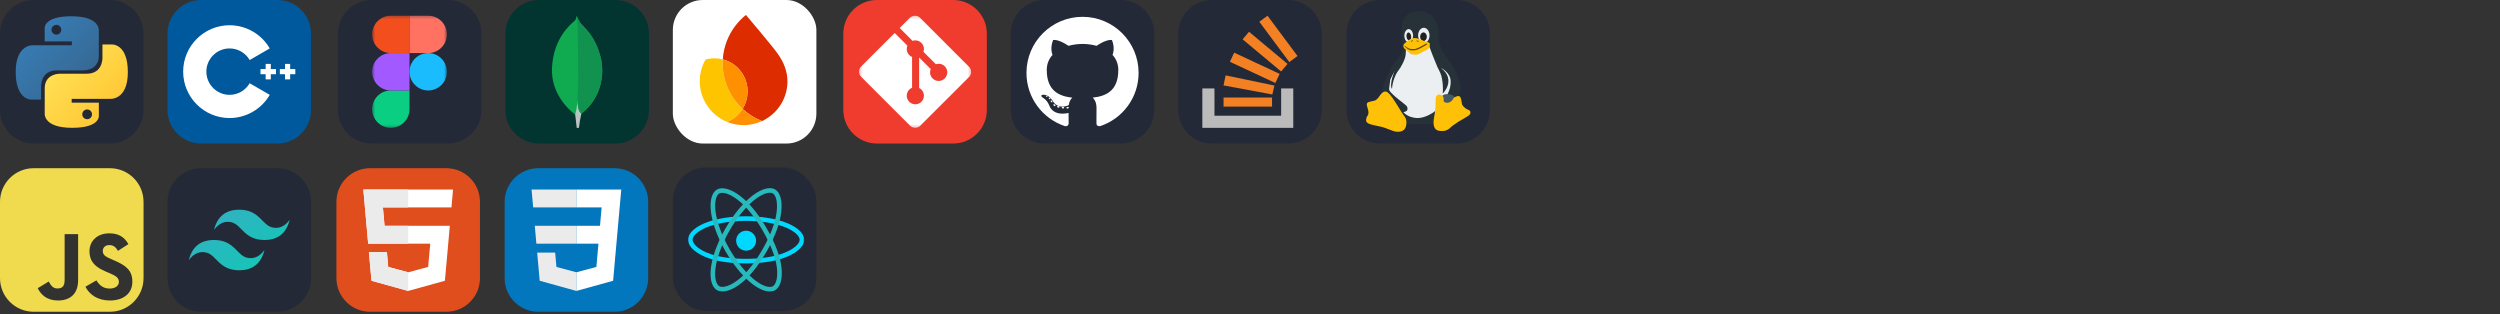 <svg width="836" height="105" viewBox="0 0 836 105" fill="none" xmlns="http://www.w3.org/2000/svg">
<rect x="0" y="0" width="836" height="105" fill="#333333" stroke="none"/>
<g clip-path="url(#clip0_14_73)">
<g clip-path="url(#clip1_14_73)">
<path d="M36.75 0H11.25C5.037 0 0 5.037 0 11.25V36.75C0 42.963 5.037 48 11.25 48H36.75C42.963 48 48 42.963 48 36.75V11.25C48 5.037 42.963 0 36.75 0Z" fill="#242938"/>
<path d="M23.865 5.438C14.345 5.438 14.94 9.566 14.94 9.566L14.95 13.843H24.035V15.127H11.342C11.342 15.127 5.25 14.436 5.25 24.042C5.25 33.647 10.567 33.307 10.567 33.307H13.74V28.849C13.74 28.849 13.569 23.532 18.972 23.532H27.983C27.983 23.532 33.045 23.614 33.045 18.64V10.415C33.045 10.415 33.813 5.438 23.865 5.438ZM18.856 8.314C19.759 8.314 20.49 9.044 20.49 9.948C20.49 10.852 19.759 11.582 18.856 11.582C17.952 11.582 17.221 10.852 17.221 9.948C17.221 9.044 17.952 8.314 18.856 8.314Z" fill="url(#paint0_linear_14_73)"/>
<path d="M24.135 42.742C33.655 42.742 33.061 38.614 33.061 38.614L33.05 34.337H23.965V33.053H36.658C36.658 33.053 42.75 33.744 42.75 24.138C42.75 14.532 37.433 14.873 37.433 14.873H34.26V19.331C34.26 19.331 34.431 24.647 29.028 24.647H20.017C20.017 24.647 14.955 24.566 14.955 29.54V37.765C14.955 37.765 14.187 42.742 24.135 42.742ZM29.145 39.866C28.241 39.866 27.51 39.136 27.51 38.232C27.51 37.328 28.241 36.597 29.145 36.597C30.048 36.597 30.779 37.328 30.779 38.232C30.779 39.136 30.048 39.866 29.145 39.866Z" fill="url(#paint1_linear_14_73)"/>
</g>
<g clip-path="url(#clip2_14_73)">
<path d="M92.75 0H67.25C61.037 0 56 5.037 56 11.25V36.75C56 42.963 61.037 48 67.25 48H92.75C98.963 48 104 42.963 104 36.75V11.25C104 5.037 98.963 0 92.75 0Z" fill="#00599C"/>
<path d="M76.767 39.472C68.211 39.472 61.25 32.511 61.25 23.955C61.25 15.399 68.211 8.438 76.767 8.438C82.288 8.438 87.438 11.409 90.205 16.191L83.49 20.077C82.105 17.683 79.528 16.196 76.767 16.196C72.489 16.196 69.009 19.677 69.009 23.955C69.009 28.233 72.489 31.713 76.767 31.713C79.529 31.713 82.105 30.226 83.49 27.832L90.205 31.718C87.438 36.501 82.289 39.472 76.767 39.472Z" fill="white"/>
<path d="M92.284 23.093H90.56V21.368H88.836V23.093H87.112V24.817H88.836V26.541H90.56V24.817H92.284V23.093Z" fill="white"/>
<path d="M98.75 23.093H97.026V21.368H95.302V23.093H93.578V24.817H95.302V26.541H97.026V24.817H98.75V23.093Z" fill="white"/>
</g>
<g clip-path="url(#clip3_14_73)">
<path d="M205.75 0H180.25C174.037 0 169 5.037 169 11.25V36.75C169 42.963 174.037 48 180.25 48H205.75C211.963 48 217 42.963 217 36.75V11.25C217 5.037 211.963 0 205.75 0Z" fill="#023430"/>
<path d="M201.095 20.173C199.119 11.458 195.002 9.138 193.951 7.498C193.518 6.775 193.134 6.024 192.803 5.25C192.747 6.024 192.645 6.512 191.987 7.099C190.666 8.277 185.054 12.85 184.582 22.753C184.142 31.986 191.369 37.679 192.324 38.267C193.058 38.629 193.953 38.275 194.389 37.943C197.873 35.552 202.633 29.178 201.099 20.173" fill="#10AA50"/>
<path d="M193.102 33.351C192.92 35.636 192.79 36.964 192.328 38.27C192.328 38.27 192.631 40.445 192.844 42.75H193.598C193.778 41.127 194.052 39.516 194.42 37.925C193.444 37.445 193.14 35.356 193.102 33.351Z" fill="#B8C4C2"/>
<path d="M194.418 37.927C193.433 37.471 193.147 35.338 193.104 33.351C193.347 30.073 193.418 26.784 193.317 23.499C193.265 21.775 193.341 7.531 192.892 5.446C193.199 6.152 193.553 6.837 193.951 7.497C195.002 9.138 199.121 11.458 201.095 20.173C202.633 29.162 197.899 35.52 194.418 37.927Z" fill="#12924F"/>
</g>
<g clip-path="url(#clip4_14_73)">
<path d="M149.75 0H124.25C118.037 0 113 5.037 113 11.25V36.75C113 42.963 118.037 48 124.25 48H149.75C155.963 48 161 42.963 161 36.75V11.25C161 5.037 155.963 0 149.75 0Z" fill="#242938"/>
<mask id="mask0_14_73" style="mask-type:luminance" maskUnits="userSpaceOnUse" x="124" y="5" width="26" height="38">
<path d="M149.443 5.25H124.438V42.75H149.443V5.25Z" fill="white"/>
</mask>
<g mask="url(#mask0_14_73)">
<path d="M130.69 42.75C134.14 42.75 136.94 39.95 136.94 36.5V30.25H130.69C127.24 30.25 124.44 33.05 124.44 36.5C124.44 39.95 127.24 42.75 130.69 42.75Z" fill="#0ACF83"/>
<path d="M124.44 24C124.44 20.55 127.24 17.75 130.69 17.75H136.94V30.25H130.69C127.24 30.25 124.44 27.45 124.44 24Z" fill="#A259FF"/>
<path d="M124.44 11.5C124.44 8.05 127.24 5.25 130.69 5.25H136.94V17.75H130.69C127.24 17.75 124.44 14.95 124.44 11.5Z" fill="#F24E1E"/>
<path d="M136.94 5.25H143.19C146.64 5.25 149.44 8.05 149.44 11.5C149.44 14.95 146.64 17.75 143.19 17.75H136.94V5.25Z" fill="#FF7262"/>
<path d="M149.44 24C149.44 27.45 146.64 30.25 143.19 30.25C139.74 30.25 136.94 27.45 136.94 24C136.94 20.55 139.74 17.75 143.19 17.75C146.64 17.75 149.44 20.55 149.44 24Z" fill="#1ABCFE"/>
</g>
</g>
<g clip-path="url(#clip5_14_73)">
<path d="M318.75 0H293.25C287.037 0 282 5.037 282 11.25V36.75C282 42.963 287.037 48 293.25 48H318.75C324.963 48 330 42.963 330 36.75V11.25C330 5.037 324.963 0 318.75 0Z" fill="#F03C2E"/>
<mask id="mask1_14_73" style="mask-type:luminance" maskUnits="userSpaceOnUse" x="287" y="5" width="38" height="38">
<path d="M324.75 5.25H287.25V42.75H324.75V5.25Z" fill="white"/>
</mask>
<g mask="url(#mask1_14_73)">
<path d="M324.042 22.33L307.67 5.958C307.446 5.734 307.18 5.556 306.887 5.434C306.594 5.313 306.28 5.25 305.962 5.25C305.645 5.25 305.331 5.313 305.038 5.434C304.745 5.556 304.479 5.734 304.255 5.958L300.857 9.356L305.169 13.669C306.172 13.317 307.321 13.557 308.12 14.357C308.5 14.738 308.766 15.218 308.886 15.743C309.007 16.268 308.977 16.816 308.801 17.325L312.957 21.482C313.963 21.135 315.123 21.358 315.926 22.164C316.193 22.431 316.404 22.747 316.549 23.096C316.693 23.445 316.767 23.819 316.767 24.196C316.767 24.574 316.693 24.947 316.548 25.296C316.404 25.645 316.192 25.961 315.925 26.228C315.658 26.495 315.341 26.707 314.993 26.851C314.644 26.996 314.27 27.07 313.893 27.07C313.515 27.07 313.141 26.995 312.793 26.851C312.444 26.706 312.127 26.495 311.86 26.228C311.017 25.384 310.808 24.142 311.235 23.102L307.358 19.226V29.427C307.64 29.566 307.897 29.75 308.12 29.971C308.387 30.238 308.598 30.554 308.743 30.903C308.887 31.252 308.962 31.625 308.962 32.003C308.962 32.38 308.887 32.754 308.743 33.102C308.598 33.451 308.387 33.768 308.12 34.035C307.853 34.302 307.536 34.513 307.188 34.658C306.839 34.802 306.465 34.877 306.088 34.877C305.71 34.877 305.337 34.802 304.988 34.658C304.639 34.513 304.323 34.302 304.056 34.035C303.789 33.768 303.577 33.451 303.432 33.103C303.287 32.754 303.213 32.38 303.213 32.003C303.213 31.625 303.287 31.252 303.432 30.903C303.577 30.554 303.789 30.237 304.056 29.971C304.333 29.694 304.642 29.484 304.997 29.344V19.048C304.655 18.907 304.333 18.7 304.056 18.421C303.652 18.018 303.378 17.504 303.268 16.944C303.158 16.384 303.217 15.805 303.437 15.279L299.183 11.027L287.957 22.242C287.732 22.466 287.554 22.733 287.433 23.026C287.311 23.319 287.249 23.633 287.249 23.95C287.249 24.267 287.311 24.582 287.433 24.875C287.554 25.168 287.732 25.434 287.957 25.658L304.33 42.029C304.554 42.254 304.82 42.431 305.113 42.553C305.406 42.674 305.72 42.737 306.037 42.737C306.355 42.737 306.669 42.674 306.962 42.553C307.255 42.431 307.521 42.254 307.745 42.029L324.042 25.758C324.267 25.534 324.445 25.267 324.566 24.974C324.688 24.681 324.75 24.367 324.75 24.05C324.75 23.733 324.688 23.418 324.566 23.125C324.445 22.832 324.267 22.566 324.042 22.342" fill="white"/>
</g>
</g>
<g clip-path="url(#clip6_14_73)">
<path d="M374.75 0H349.25C343.037 0 338 5.037 338 11.25V36.75C338 42.963 343.037 48 349.25 48H374.75C380.963 48 386 42.963 386 36.75V11.25C386 5.037 380.963 0 374.75 0Z" fill="#242938"/>
<path d="M362 5.625C351.646 5.625 343.25 14.02 343.25 24.375C343.25 32.66 348.622 39.688 356.073 42.167C357.01 42.341 357.354 41.76 357.354 41.265C357.354 40.818 357.336 39.341 357.328 37.774C352.112 38.908 351.011 35.562 351.011 35.562C350.158 33.395 348.929 32.819 348.929 32.819C347.228 31.655 349.057 31.679 349.057 31.679C350.94 31.811 351.932 33.611 351.932 33.611C353.604 36.477 356.318 35.649 357.388 35.17C357.556 33.958 358.042 33.13 358.578 32.662C354.414 32.188 350.036 30.58 350.036 23.396C350.036 21.349 350.768 19.676 351.968 18.363C351.773 17.891 351.131 15.984 352.149 13.401C352.149 13.401 353.724 12.897 357.307 15.323C358.803 14.908 360.407 14.699 362 14.692C363.594 14.699 365.199 14.908 366.697 15.323C370.276 12.897 371.848 13.401 371.848 13.401C372.869 15.984 372.227 17.891 372.032 18.363C373.234 19.676 373.962 21.349 373.962 23.396C373.962 30.598 369.576 32.183 365.4 32.647C366.073 33.229 366.672 34.37 366.672 36.12C366.672 38.628 366.65 40.648 366.65 41.265C366.65 41.764 366.988 42.349 367.938 42.165C375.384 39.682 380.75 32.657 380.75 24.375C380.75 14.02 372.355 5.625 362 5.625ZM350.273 32.335C350.231 32.428 350.085 32.456 349.951 32.392C349.815 32.331 349.739 32.204 349.783 32.111C349.823 32.014 349.97 31.988 350.106 32.052C350.242 32.113 350.32 32.242 350.273 32.335ZM351.195 33.158C351.105 33.241 350.931 33.202 350.812 33.071C350.689 32.941 350.666 32.766 350.757 32.682C350.849 32.599 351.019 32.638 351.142 32.768C351.264 32.901 351.288 33.074 351.195 33.158ZM351.828 34.211C351.713 34.291 351.525 34.216 351.409 34.049C351.294 33.882 351.294 33.682 351.411 33.602C351.528 33.522 351.713 33.594 351.83 33.76C351.945 33.929 351.945 34.129 351.828 34.211ZM352.898 35.43C352.795 35.544 352.576 35.513 352.416 35.359C352.252 35.207 352.206 34.993 352.309 34.88C352.413 34.766 352.633 34.798 352.795 34.951C352.958 35.102 353.007 35.318 352.898 35.43ZM354.281 35.842C354.235 35.989 354.024 36.056 353.812 35.993C353.6 35.929 353.461 35.757 353.504 35.608C353.548 35.461 353.76 35.391 353.974 35.458C354.186 35.522 354.325 35.693 354.281 35.842ZM355.855 36.017C355.86 36.171 355.68 36.299 355.457 36.302C355.233 36.307 355.051 36.182 355.049 36.03C355.049 35.874 355.225 35.747 355.449 35.743C355.672 35.739 355.855 35.863 355.855 36.017ZM357.401 35.957C357.427 36.108 357.273 36.263 357.051 36.304C356.833 36.344 356.632 36.251 356.604 36.101C356.577 35.947 356.735 35.792 356.952 35.752C357.174 35.713 357.373 35.804 357.401 35.957Z" fill="white"/>
</g>
<g clip-path="url(#clip7_14_73)">
<path d="M430.75 0H405.25C399.037 0 394 5.037 394 11.25V36.75C394 42.963 399.037 48 405.25 48H430.75C436.963 48 442 42.963 442 36.75V11.25C442 5.037 436.963 0 430.75 0Z" fill="#242938"/>
<path d="M428.414 38.696V29.574H432.468V42.75H402.062V29.574H406.117V38.696H428.414Z" fill="#BCBBBB"/>
<path d="M423.853 5.25L421.117 7.277L431.15 20.757L433.887 18.73L423.853 5.25ZM428.414 23.899L415.542 13.155L417.671 10.622L430.542 21.365L428.414 23.899ZM411.286 20.655L426.488 27.75L427.907 24.709L412.705 17.615L411.286 20.655ZM425.475 31.591L426.164 28.601L409.846 25.206L409.157 28.561L425.475 31.591ZM425.373 35.655H409.157V32.615H425.373V35.655Z" fill="#F48024"/>
</g>
<g clip-path="url(#clip8_14_73)">
<path d="M487 0H461.5C455.287 0 450.25 5.037 450.25 11.25V36.75C450.25 42.963 455.287 48 461.5 48H487C493.213 48 498.25 42.963 498.25 36.75V11.25C498.25 5.037 493.213 0 487 0Z" fill="#242938"/>
<path d="M466.365 37.486L470.965 40.04H477.92L484.427 35.155L487.344 27.494L480.613 19.388L478.706 14.836L469.394 15.169L469.507 17.723L467.712 21.054L464.907 26.494L464.346 31.046L466.365 37.486Z" fill="#ECEFF1"/>
<path d="M485.325 21.498C483.53 18.944 482.071 17.39 481.286 14.17C480.501 10.95 481.51 11.838 480.837 9.063C480.501 7.619 479.94 6.62 479.379 5.843C478.706 5.066 477.921 4.622 477.472 4.511C476.462 3.955 474.106 3.067 471.189 4.622C468.16 6.176 468.497 9.507 469.058 16.28C469.058 16.724 468.946 17.279 468.721 17.723C468.273 18.722 467.487 19.61 466.814 20.388C466.029 21.498 465.244 22.608 464.683 23.83C463.337 26.383 462.103 29.603 462.439 30.824C463 30.713 470.068 41.372 470.068 41.594C470.516 41.483 472.423 41.483 474.106 41.483C476.462 41.372 477.808 41.261 479.715 41.705C479.715 41.372 479.603 41.039 479.603 40.706C479.603 40.04 479.715 39.485 479.828 38.708C479.94 38.152 480.052 37.597 480.164 36.931C479.042 37.93 477.023 39.041 475.116 39.374C473.433 39.707 470.628 39.152 469.282 37.486C469.395 37.486 469.619 37.486 469.731 37.375C470.068 37.264 470.404 37.153 470.516 36.931C470.853 36.376 470.628 35.821 470.404 35.488C470.18 35.155 468.497 33.933 467.712 33.267C466.926 32.601 466.478 32.268 466.029 31.824C466.029 31.824 465.356 31.158 465.131 30.935C464.907 30.713 464.795 30.491 464.683 30.38C464.458 29.825 464.346 29.159 464.458 28.271C464.571 27.049 465.019 26.05 465.58 24.94C465.805 24.496 466.366 23.608 466.366 23.608C466.366 23.608 464.458 28.271 465.468 29.714C465.468 29.714 465.58 28.271 466.029 26.828C466.366 25.828 466.926 24.385 467.6 23.608C468.273 22.83 469.955 19.944 470.068 18.167C470.068 17.39 470.18 16.613 470.18 16.058C469.731 15.614 477.584 14.503 478.033 15.725C478.145 16.169 479.715 20.166 480.613 22.275C481.062 23.275 481.623 24.163 481.959 25.273C482.296 26.494 482.52 28.16 482.52 29.825C482.52 30.158 482.52 30.713 482.408 31.269C482.632 31.269 487.007 26.605 481.847 22.719C481.847 22.719 484.988 24.163 485.1 27.049C485.212 29.381 484.203 31.269 483.978 31.602C484.091 31.602 486.334 32.601 486.446 32.601C486.895 32.601 487.793 32.268 487.793 32.268C487.905 31.935 488.241 31.046 488.241 30.713C489.027 28.16 487.119 24.052 485.325 21.498Z" fill="#263238"/>
<path d="M471.077 14.17C471.883 14.17 472.535 13.176 472.535 11.95C472.535 10.723 471.883 9.729 471.077 9.729C470.272 9.729 469.619 10.723 469.619 11.95C469.619 13.176 470.272 14.17 471.077 14.17Z" fill="#ECEFF1"/>
<path d="M476.125 14.392C477.179 14.392 478.033 13.249 478.033 11.838C478.033 10.428 477.179 9.285 476.125 9.285C475.072 9.285 474.218 10.428 474.218 11.838C474.218 13.249 475.072 14.392 476.125 14.392Z" fill="#ECEFF1"/>
<path d="M471.892 12.101C471.799 11.371 471.374 10.823 470.944 10.877C470.514 10.931 470.241 11.566 470.334 12.296C470.427 13.026 470.851 13.575 471.282 13.521C471.712 13.467 471.985 12.832 471.892 12.101Z" fill="#212121"/>
<path d="M476.013 13.726C476.633 13.726 477.135 13.08 477.135 12.283C477.135 11.485 476.633 10.839 476.013 10.839C475.394 10.839 474.891 11.485 474.891 12.283C474.891 13.08 475.394 13.726 476.013 13.726Z" fill="#212121"/>
<path d="M490.934 36.709C490.485 36.487 489.7 36.154 489.027 35.155C488.69 34.599 488.802 33.045 488.241 32.379C487.905 31.935 487.456 32.157 487.344 32.157C486.334 32.379 483.978 33.933 482.408 32.157C482.183 31.935 481.847 31.602 481.286 31.602C480.725 31.602 480.501 31.824 480.276 32.268C480.052 32.712 480.052 33.045 480.052 34.155C480.052 35.044 480.052 36.043 479.94 36.82C479.715 38.708 479.379 39.818 479.379 40.928C479.379 42.149 479.715 42.927 480.164 43.26C480.501 43.593 481.062 43.815 482.296 43.815C483.53 43.815 484.315 43.371 485.1 42.593C485.661 42.038 486.11 41.816 487.68 40.706C488.914 39.929 490.822 38.929 491.158 38.596C491.382 38.374 491.719 38.263 491.719 37.597C491.719 37.042 491.27 36.82 490.934 36.709Z" fill="#FFC107"/>
<path d="M468.385 37.042C467.263 35.266 467.151 34.933 466.365 33.822C465.692 32.712 464.234 30.602 463.337 30.602C462.663 30.602 462.327 30.935 461.878 31.38C461.429 31.824 460.981 32.823 460.195 33.378C459.522 33.933 457.615 33.822 457.166 34.488C456.718 35.155 457.615 36.154 457.615 37.819C457.615 38.486 457.054 38.929 456.942 39.374C456.83 39.929 456.718 40.262 456.942 40.706C457.391 41.372 457.952 41.594 461.766 42.371C463.785 42.816 465.692 43.926 466.926 44.037C468.16 44.148 470.292 44.037 470.292 41.039C470.404 39.263 469.395 38.819 468.385 37.042Z" fill="#FFC107"/>
<path d="M470.516 16.946C469.843 16.502 469.282 16.058 469.282 15.391C469.282 14.725 469.731 14.503 470.404 13.948C470.516 13.837 471.75 12.727 472.984 12.727C474.218 12.727 475.677 13.504 476.238 13.726C477.247 13.948 478.257 14.17 478.145 14.947C478.033 16.058 477.921 16.28 476.799 16.835C476.013 17.057 474.555 18.278 473.545 18.278C473.097 18.278 472.423 18.278 471.975 18.167C471.638 18.056 471.077 17.501 470.516 16.946Z" fill="#FFC107"/>
<path d="M470.292 16.058C470.516 16.28 470.853 16.502 471.189 16.613C471.414 16.724 471.75 16.835 471.75 16.835C472.199 16.835 472.536 16.835 472.76 16.835C473.321 16.835 474.106 16.613 474.891 16.169C475.677 15.835 475.789 15.614 476.35 15.391C476.911 15.058 477.472 14.725 477.247 14.614C477.023 14.503 476.799 14.614 476.013 15.058C475.34 15.502 474.779 15.725 474.106 16.058C473.77 16.169 473.321 16.391 472.984 16.391C472.648 16.391 472.311 16.391 471.975 16.391C471.638 16.391 471.414 16.28 471.077 16.169C470.853 16.058 470.741 15.947 470.628 15.947C470.404 15.835 469.955 15.391 469.731 15.28C469.731 15.28 469.507 15.28 469.619 15.391C469.955 15.725 470.068 15.835 470.292 16.058Z" fill="#634703"/>
<path d="M473.657 13.615C473.77 13.837 473.994 13.837 474.106 13.948C474.218 14.059 474.33 14.059 474.33 14.059C474.443 13.948 474.33 13.726 474.218 13.726C474.218 13.504 473.657 13.504 473.657 13.615Z" fill="#634703"/>
<path d="M471.863 13.837C471.863 13.948 472.087 14.059 472.087 13.948C472.199 13.837 472.311 13.726 472.423 13.726C472.648 13.615 472.535 13.504 472.199 13.504C471.975 13.615 471.975 13.726 471.863 13.837Z" fill="#634703"/>
<path d="M482.744 33.489C482.744 33.6 482.744 33.711 482.744 33.822C482.969 34.266 483.53 34.377 483.978 34.377C484.651 34.377 485.325 33.933 485.661 33.489C485.661 33.378 485.773 33.267 485.886 33.156C486.11 32.823 486.222 32.601 486.334 32.49C486.334 32.49 486.222 32.379 486.222 32.268C486.11 32.046 485.773 31.824 485.325 31.713C484.988 31.602 484.427 31.491 484.203 31.491C483.193 31.38 482.632 31.713 482.296 32.046C482.296 32.046 482.408 32.046 482.408 32.157C482.632 32.379 482.744 32.601 482.744 32.934C482.856 33.156 482.744 33.267 482.744 33.489Z" fill="#455A64"/>
</g>
<g clip-path="url(#clip9_14_73)">
<path d="M36.75 56.25H11.25C5.037 56.25 0 61.287 0 67.5V93C0 99.213 5.037 104.25 11.25 104.25H36.75C42.963 104.25 48 99.213 48 93V67.5C48 61.287 42.963 56.25 36.75 56.25Z" fill="#F0DB4F"/>
<path d="M12.621 96.362L16.294 94.139C17.003 95.396 17.648 96.459 19.194 96.459C20.676 96.459 21.61 95.879 21.61 93.624V78.287H26.121V93.688C26.121 98.359 23.383 100.486 19.387 100.486C15.779 100.486 13.684 98.617 12.621 96.362" fill="#323330"/>
<path d="M28.572 95.879L32.244 93.752C33.211 95.331 34.468 96.491 36.691 96.491C38.56 96.491 39.752 95.557 39.752 94.268C39.752 92.721 38.527 92.174 36.465 91.272L35.338 90.788C32.083 89.403 29.924 87.663 29.924 83.99C29.924 80.606 32.502 78.029 36.53 78.029C39.398 78.029 41.46 79.028 42.942 81.638L39.43 83.893C38.656 82.507 37.819 81.96 36.53 81.96C35.209 81.96 34.371 82.798 34.371 83.893C34.371 85.246 35.209 85.794 37.142 86.632L38.27 87.115C42.104 88.759 44.263 90.434 44.263 94.203C44.263 98.263 41.073 100.487 36.788 100.487C32.599 100.487 29.892 98.489 28.572 95.879Z" fill="#323330"/>
</g>
<g clip-path="url(#clip10_14_73)">
<path d="M149.25 56.25H123.75C117.537 56.25 112.5 61.287 112.5 67.5V93C112.5 99.213 117.537 104.25 123.75 104.25H149.25C155.463 104.25 160.5 99.213 160.5 93V67.5C160.5 61.287 155.463 56.25 149.25 56.25Z" fill="#E14E1D"/>
<path d="M121.5 63.375L123.114 81.486H143.873L143.176 89.254L136.492 91.061L129.821 89.257L129.375 84.269H123.364L124.223 93.884L136.491 97.291L148.774 93.884L150.421 75.498H128.592L128.044 69.365H150.945H150.964L151.5 63.375H121.5Z" fill="white"/>
<path d="M136.5 63.375H121.5L123.114 81.486H136.5V75.498H128.592L128.044 69.365H136.5V63.375Z" fill="#EBEBEB"/>
<path d="M136.5 91.059L136.492 91.061L129.821 89.257L129.375 84.269H123.364L124.223 93.884L136.491 97.291L136.5 97.289V91.059Z" fill="#EBEBEB"/>
</g>
<g clip-path="url(#clip11_14_73)">
<path d="M205.5 56.25H180C173.787 56.25 168.75 61.287 168.75 67.5V93C168.75 99.213 173.787 104.25 180 104.25H205.5C211.713 104.25 216.75 99.213 216.75 93V67.5C216.75 61.287 211.713 56.25 205.5 56.25Z" fill="#0277BD"/>
<path d="M178.829 75.497L179.365 81.486H192.768V75.497H178.829Z" fill="#EBEBEB"/>
<path d="M192.768 63.375H192.747H177.75L178.294 69.364H192.768V63.375Z" fill="#EBEBEB"/>
<path d="M192.768 97.283V91.052L192.742 91.058L186.072 89.257L185.645 84.481H182.404H179.633L180.472 93.885L192.74 97.29L192.768 97.283Z" fill="#EBEBEB"/>
<path d="M200.122 81.486L199.427 89.254L192.747 91.057V97.287L205.025 93.885L205.115 92.873L206.523 77.105L206.669 75.497L207.75 63.375H192.747V69.364H201.186L200.641 75.497H192.747V81.486H200.122Z" fill="white"/>
</g>
<g clip-path="url(#clip12_14_73)">
<rect x="225" y="56" width="48" height="48" fill="#242938"/>
<path d="M252.829 80.485C252.829 80.54 252.828 80.594 252.825 80.649C252.822 80.703 252.819 80.757 252.813 80.812C252.808 80.866 252.801 80.92 252.793 80.974C252.785 81.028 252.776 81.081 252.765 81.135C252.755 81.188 252.743 81.241 252.729 81.294C252.716 81.347 252.702 81.4 252.686 81.452C252.67 81.504 252.653 81.556 252.635 81.607C252.616 81.658 252.597 81.709 252.576 81.759C252.555 81.81 252.533 81.859 252.51 81.909C252.486 81.958 252.462 82.007 252.436 82.055C252.41 82.103 252.384 82.15 252.356 82.197C252.327 82.244 252.298 82.29 252.268 82.335C252.238 82.38 252.206 82.425 252.174 82.469C252.142 82.512 252.108 82.555 252.073 82.597C252.039 82.639 252.003 82.681 251.967 82.721C251.93 82.761 251.893 82.801 251.854 82.84C251.816 82.878 251.776 82.916 251.736 82.952C251.695 82.989 251.654 83.024 251.612 83.059C251.57 83.094 251.527 83.127 251.483 83.159C251.439 83.192 251.395 83.223 251.35 83.254C251.304 83.284 251.258 83.313 251.211 83.341C251.165 83.369 251.117 83.396 251.069 83.421C251.021 83.447 250.973 83.472 250.923 83.495C250.874 83.518 250.824 83.54 250.774 83.561C250.724 83.582 250.673 83.602 250.622 83.62C250.57 83.638 250.518 83.656 250.466 83.671C250.414 83.687 250.362 83.702 250.309 83.715C250.256 83.728 250.203 83.74 250.149 83.751C250.096 83.761 250.042 83.771 249.988 83.779C249.935 83.787 249.88 83.793 249.826 83.799C249.772 83.804 249.718 83.808 249.663 83.811C249.609 83.813 249.554 83.815 249.5 83.815C249.445 83.815 249.391 83.813 249.337 83.811C249.282 83.808 249.228 83.804 249.174 83.799C249.119 83.793 249.065 83.787 249.011 83.779C248.958 83.771 248.904 83.761 248.85 83.751C248.797 83.74 248.744 83.728 248.691 83.715C248.638 83.702 248.586 83.687 248.533 83.671C248.481 83.656 248.43 83.638 248.378 83.62C248.327 83.602 248.276 83.582 248.226 83.561C248.176 83.54 248.126 83.518 248.076 83.495C248.027 83.472 247.979 83.447 247.931 83.421C247.882 83.396 247.835 83.369 247.788 83.341C247.742 83.313 247.696 83.284 247.65 83.254C247.605 83.223 247.56 83.192 247.517 83.159C247.473 83.127 247.43 83.094 247.388 83.059C247.346 83.024 247.304 82.989 247.264 82.952C247.224 82.916 247.184 82.878 247.146 82.84C247.107 82.801 247.07 82.761 247.033 82.721C246.996 82.681 246.961 82.639 246.926 82.597C246.892 82.555 246.858 82.512 246.826 82.469C246.793 82.425 246.762 82.38 246.732 82.335C246.701 82.29 246.672 82.244 246.644 82.197C246.616 82.15 246.589 82.103 246.564 82.055C246.538 82.007 246.514 81.958 246.49 81.909C246.467 81.859 246.445 81.81 246.424 81.759C246.403 81.709 246.384 81.658 246.365 81.607C246.347 81.556 246.33 81.504 246.314 81.452C246.298 81.4 246.284 81.347 246.27 81.294C246.257 81.241 246.245 81.188 246.235 81.135C246.224 81.081 246.215 81.028 246.207 80.974C246.199 80.92 246.192 80.866 246.187 80.812C246.181 80.757 246.177 80.703 246.175 80.649C246.172 80.594 246.171 80.54 246.171 80.485C246.171 80.431 246.172 80.376 246.175 80.322C246.177 80.267 246.181 80.213 246.187 80.159C246.192 80.105 246.199 80.051 246.207 79.997C246.215 79.943 246.224 79.889 246.235 79.836C246.245 79.782 246.257 79.729 246.27 79.676C246.284 79.624 246.298 79.571 246.314 79.519C246.33 79.467 246.347 79.415 246.365 79.364C246.384 79.312 246.403 79.262 246.424 79.211C246.445 79.161 246.467 79.111 246.49 79.062C246.514 79.013 246.538 78.964 246.564 78.916C246.589 78.868 246.616 78.82 246.644 78.774C246.672 78.727 246.701 78.681 246.732 78.636C246.762 78.59 246.793 78.546 246.826 78.502C246.858 78.458 246.892 78.415 246.926 78.373C246.961 78.331 246.996 78.29 247.033 78.249C247.07 78.209 247.107 78.17 247.146 78.131C247.184 78.093 247.224 78.055 247.264 78.019C247.304 77.982 247.346 77.946 247.388 77.912C247.43 77.877 247.473 77.844 247.517 77.811C247.56 77.779 247.605 77.747 247.65 77.717C247.696 77.687 247.742 77.658 247.788 77.63C247.835 77.602 247.882 77.575 247.931 77.549C247.979 77.523 248.027 77.499 248.076 77.476C248.126 77.452 248.176 77.43 248.226 77.409C248.276 77.389 248.327 77.369 248.378 77.351C248.43 77.332 248.481 77.315 248.533 77.299C248.586 77.284 248.638 77.269 248.691 77.256C248.744 77.243 248.797 77.231 248.85 77.22C248.904 77.209 248.958 77.2 249.011 77.192C249.065 77.184 249.119 77.177 249.174 77.172C249.228 77.167 249.282 77.163 249.337 77.16C249.391 77.157 249.445 77.156 249.5 77.156C249.554 77.156 249.609 77.157 249.663 77.16C249.718 77.163 249.772 77.167 249.826 77.172C249.88 77.177 249.935 77.184 249.988 77.192C250.042 77.2 250.096 77.209 250.149 77.22C250.203 77.231 250.256 77.243 250.309 77.256C250.362 77.269 250.414 77.284 250.466 77.299C250.518 77.315 250.57 77.332 250.622 77.351C250.673 77.369 250.724 77.389 250.774 77.409C250.824 77.43 250.874 77.452 250.923 77.476C250.973 77.499 251.021 77.523 251.069 77.549C251.117 77.575 251.165 77.602 251.211 77.63C251.258 77.658 251.304 77.687 251.35 77.717C251.395 77.747 251.439 77.779 251.483 77.811C251.527 77.844 251.57 77.877 251.612 77.912C251.654 77.946 251.695 77.982 251.736 78.018C251.776 78.055 251.816 78.093 251.854 78.131C251.893 78.17 251.93 78.209 251.967 78.249C252.003 78.29 252.039 78.331 252.073 78.373C252.108 78.415 252.142 78.458 252.174 78.502C252.206 78.546 252.238 78.59 252.268 78.636C252.298 78.681 252.327 78.727 252.356 78.774C252.384 78.82 252.41 78.868 252.436 78.916C252.462 78.964 252.486 79.013 252.51 79.062C252.533 79.111 252.555 79.161 252.576 79.211C252.597 79.262 252.616 79.312 252.635 79.364C252.653 79.415 252.67 79.467 252.686 79.519C252.702 79.571 252.716 79.624 252.729 79.676C252.743 79.729 252.755 79.782 252.765 79.836C252.776 79.889 252.785 79.943 252.793 79.997C252.801 80.051 252.808 80.105 252.813 80.159C252.819 80.213 252.822 80.267 252.825 80.322C252.828 80.376 252.829 80.431 252.829 80.485Z" fill="#00D8FF"/>
<mask id="mask2_14_73" style="mask-type:luminance" maskUnits="userSpaceOnUse" x="230" y="63" width="39" height="34">
<path d="M230 63.65H269V96.773H230V63.65Z" fill="white"/>
</mask>
<g mask="url(#mask2_14_73)">
<path d="M249.5 73.085C254.176 73.085 258.52 73.756 261.795 74.884C265.741 76.243 268.167 78.302 268.167 80.167C268.167 82.111 265.596 84.299 261.358 85.703C258.155 86.765 253.939 87.319 249.5 87.319C244.949 87.319 240.64 86.799 237.4 85.692C233.301 84.29 230.832 82.074 230.832 80.167C230.832 78.317 233.149 76.274 237.039 74.917C240.327 73.771 244.778 73.085 249.5 73.085H249.5Z" stroke="#00D8FF" stroke-width="1.533"/>
</g>
<mask id="mask3_14_73" style="mask-type:luminance" maskUnits="userSpaceOnUse" x="230" y="61" width="39" height="38">
<path d="M230.013 61.949H268.987V98.45H230.013V61.949Z" fill="white" stroke="white" stroke-width="0.025"/>
</mask>
<g mask="url(#mask3_14_73)">
<path d="M243.336 76.646C245.672 72.594 248.423 69.166 251.036 66.892C254.185 64.151 257.18 63.078 258.795 64.01C260.479 64.981 261.089 68.302 260.188 72.675C259.508 75.982 257.881 79.911 255.664 83.757C253.39 87.7 250.787 91.174 248.21 93.428C244.948 96.279 241.795 97.311 240.144 96.359C238.542 95.435 237.93 92.406 238.698 88.358C239.348 84.937 240.977 80.738 243.335 76.647L243.336 76.646Z" stroke="#27BABD" stroke-width="1.533"/>
<path d="M243.342 83.767C241 79.721 239.405 75.624 238.739 72.224C237.937 68.127 238.504 64.995 240.118 64.06C241.799 63.087 244.981 64.216 248.319 67.181C250.843 69.422 253.434 72.794 255.658 76.636C257.938 80.575 259.647 84.566 260.312 87.924C261.153 92.175 260.472 95.422 258.822 96.377C257.222 97.304 254.293 96.323 251.17 93.635C248.531 91.364 245.707 87.854 243.342 83.767L243.342 83.767Z" stroke="#27BABD" stroke-width="1.533"/>
</g>
</g>
<rect x="225" width="48" height="48" rx="10" fill="white"/>
<path d="M249.439 5C246.639 7.243 244.428 10.201 243.09 13.608C242.324 15.559 241.843 17.656 241.703 19.853C246.619 21.122 250.171 25.667 249.986 30.951C249.916 32.959 249.312 34.822 248.32 36.414C250.192 38.146 252.386 39.536 254.809 40.487C259.671 38.24 263.12 33.404 263.32 27.683C263.45 23.977 262.026 20.674 260.013 17.886C257.889 14.937 249.439 5 249.439 5Z" fill="#DD2C00"/>
<path d="M248.322 36.413C244.048 32.46 241.455 26.738 241.674 20.463C241.681 20.259 241.692 20.056 241.705 19.852C240.939 19.654 240.14 19.533 239.318 19.505C238.141 19.463 237.001 19.61 235.924 19.913C234.783 21.911 234.095 24.204 234.009 26.66C233.788 33 237.624 38.538 243.185 40.778C245.313 39.891 247.108 38.358 248.322 36.413Z" fill="#FFC400"/>
<path d="M248.322 36.412C249.316 34.822 249.918 32.958 249.989 30.949C250.173 25.666 246.621 21.12 241.705 19.852C241.692 20.056 241.682 20.259 241.674 20.463C241.455 26.738 244.048 32.459 248.322 36.412Z" fill="#FF9100"/>
<path d="M243.186 40.778C244.727 41.398 246.399 41.766 248.155 41.827C250.531 41.91 252.791 41.419 254.811 40.486C252.389 39.534 250.195 38.142 248.322 36.412C247.109 38.355 245.314 39.89 243.186 40.778Z" fill="#FF9100"/>
<g clip-path="url(#clip13_14_73)">
<path d="M92.75 56.25H67.25C61.037 56.25 56 61.287 56 67.5V93C56 99.213 61.037 104.25 67.25 104.25H92.75C98.963 104.25 104 99.213 104 93V67.5C104 61.287 98.963 56.25 92.75 56.25Z" fill="#242938"/>
<path fill-rule="evenodd" clip-rule="evenodd" d="M71.562 76.875C72.687 72.375 75.5 70.125 80 70.125C86.75 70.125 87.594 75.188 90.969 76.031C93.219 76.594 95.188 75.75 96.875 73.5C95.75 78 92.937 80.25 88.438 80.25C81.688 80.25 80.844 75.188 77.469 74.344C75.219 73.781 73.25 74.625 71.562 76.875ZM63.125 87C64.25 82.5 67.063 80.25 71.562 80.25C78.312 80.25 79.156 85.312 82.531 86.156C84.781 86.719 86.75 85.875 88.438 83.625C87.313 88.125 84.5 90.375 80 90.375C73.25 90.375 72.406 85.312 69.031 84.469C66.781 83.906 64.812 84.75 63.125 87Z" fill="url(#paint2_linear_14_73)"/>
</g>
</g>
<defs>
<linearGradient id="paint0_linear_14_73" x1="8.854" y1="8.793" x2="27.437" y2="27.191" gradientUnits="userSpaceOnUse">
<stop stop-color="#387EB8"/>
<stop offset="1" stop-color="#366994"/>
</linearGradient>
<linearGradient id="paint1_linear_14_73" x1="20.261" y1="20.607" x2="40.217" y2="39.473" gradientUnits="userSpaceOnUse">
<stop stop-color="#FFE052"/>
<stop offset="1" stop-color="#FFC331"/>
</linearGradient>
<linearGradient id="paint2_linear_14_73" x1="72.219" y1="70.125" x2="86.656" y2="91.031" gradientUnits="userSpaceOnUse">
<stop stop-color="#32B1C1"/>
<stop offset="1" stop-color="#14C6B7"/>
</linearGradient>
<clipPath id="clip0_14_73">
<rect width="835.5" height="104.25" fill="white"/>
</clipPath>
<clipPath id="clip1_14_73">
<rect width="48" height="48" fill="white"/>
</clipPath>
<clipPath id="clip2_14_73">
<rect width="48" height="48" fill="white" transform="translate(56)"/>
</clipPath>
<clipPath id="clip3_14_73">
<rect width="48" height="48" fill="white" transform="translate(169)"/>
</clipPath>
<clipPath id="clip4_14_73">
<rect width="48" height="48" fill="white" transform="translate(113)"/>
</clipPath>
<clipPath id="clip5_14_73">
<rect width="48" height="48" fill="white" transform="translate(282)"/>
</clipPath>
<clipPath id="clip6_14_73">
<rect width="48" height="48" fill="white" transform="translate(338)"/>
</clipPath>
<clipPath id="clip7_14_73">
<rect width="48" height="48" fill="white" transform="translate(394)"/>
</clipPath>
<clipPath id="clip8_14_73">
<rect width="48" height="48" fill="white" transform="translate(450.25)"/>
</clipPath>
<clipPath id="clip9_14_73">
<rect width="48" height="48" fill="white" transform="translate(0 56.25)"/>
</clipPath>
<clipPath id="clip10_14_73">
<rect width="48" height="48" fill="white" transform="translate(112.5 56.25)"/>
</clipPath>
<clipPath id="clip11_14_73">
<rect width="48" height="48" fill="white" transform="translate(168.75 56.25)"/>
</clipPath>
<clipPath id="clip12_14_73">
<rect x="225" y="56" width="48" height="48" rx="11" fill="white"/>
</clipPath>
<clipPath id="clip13_14_73">
<rect width="48" height="48" fill="white" transform="translate(56 56.25)"/>
</clipPath>
</defs>
</svg>
